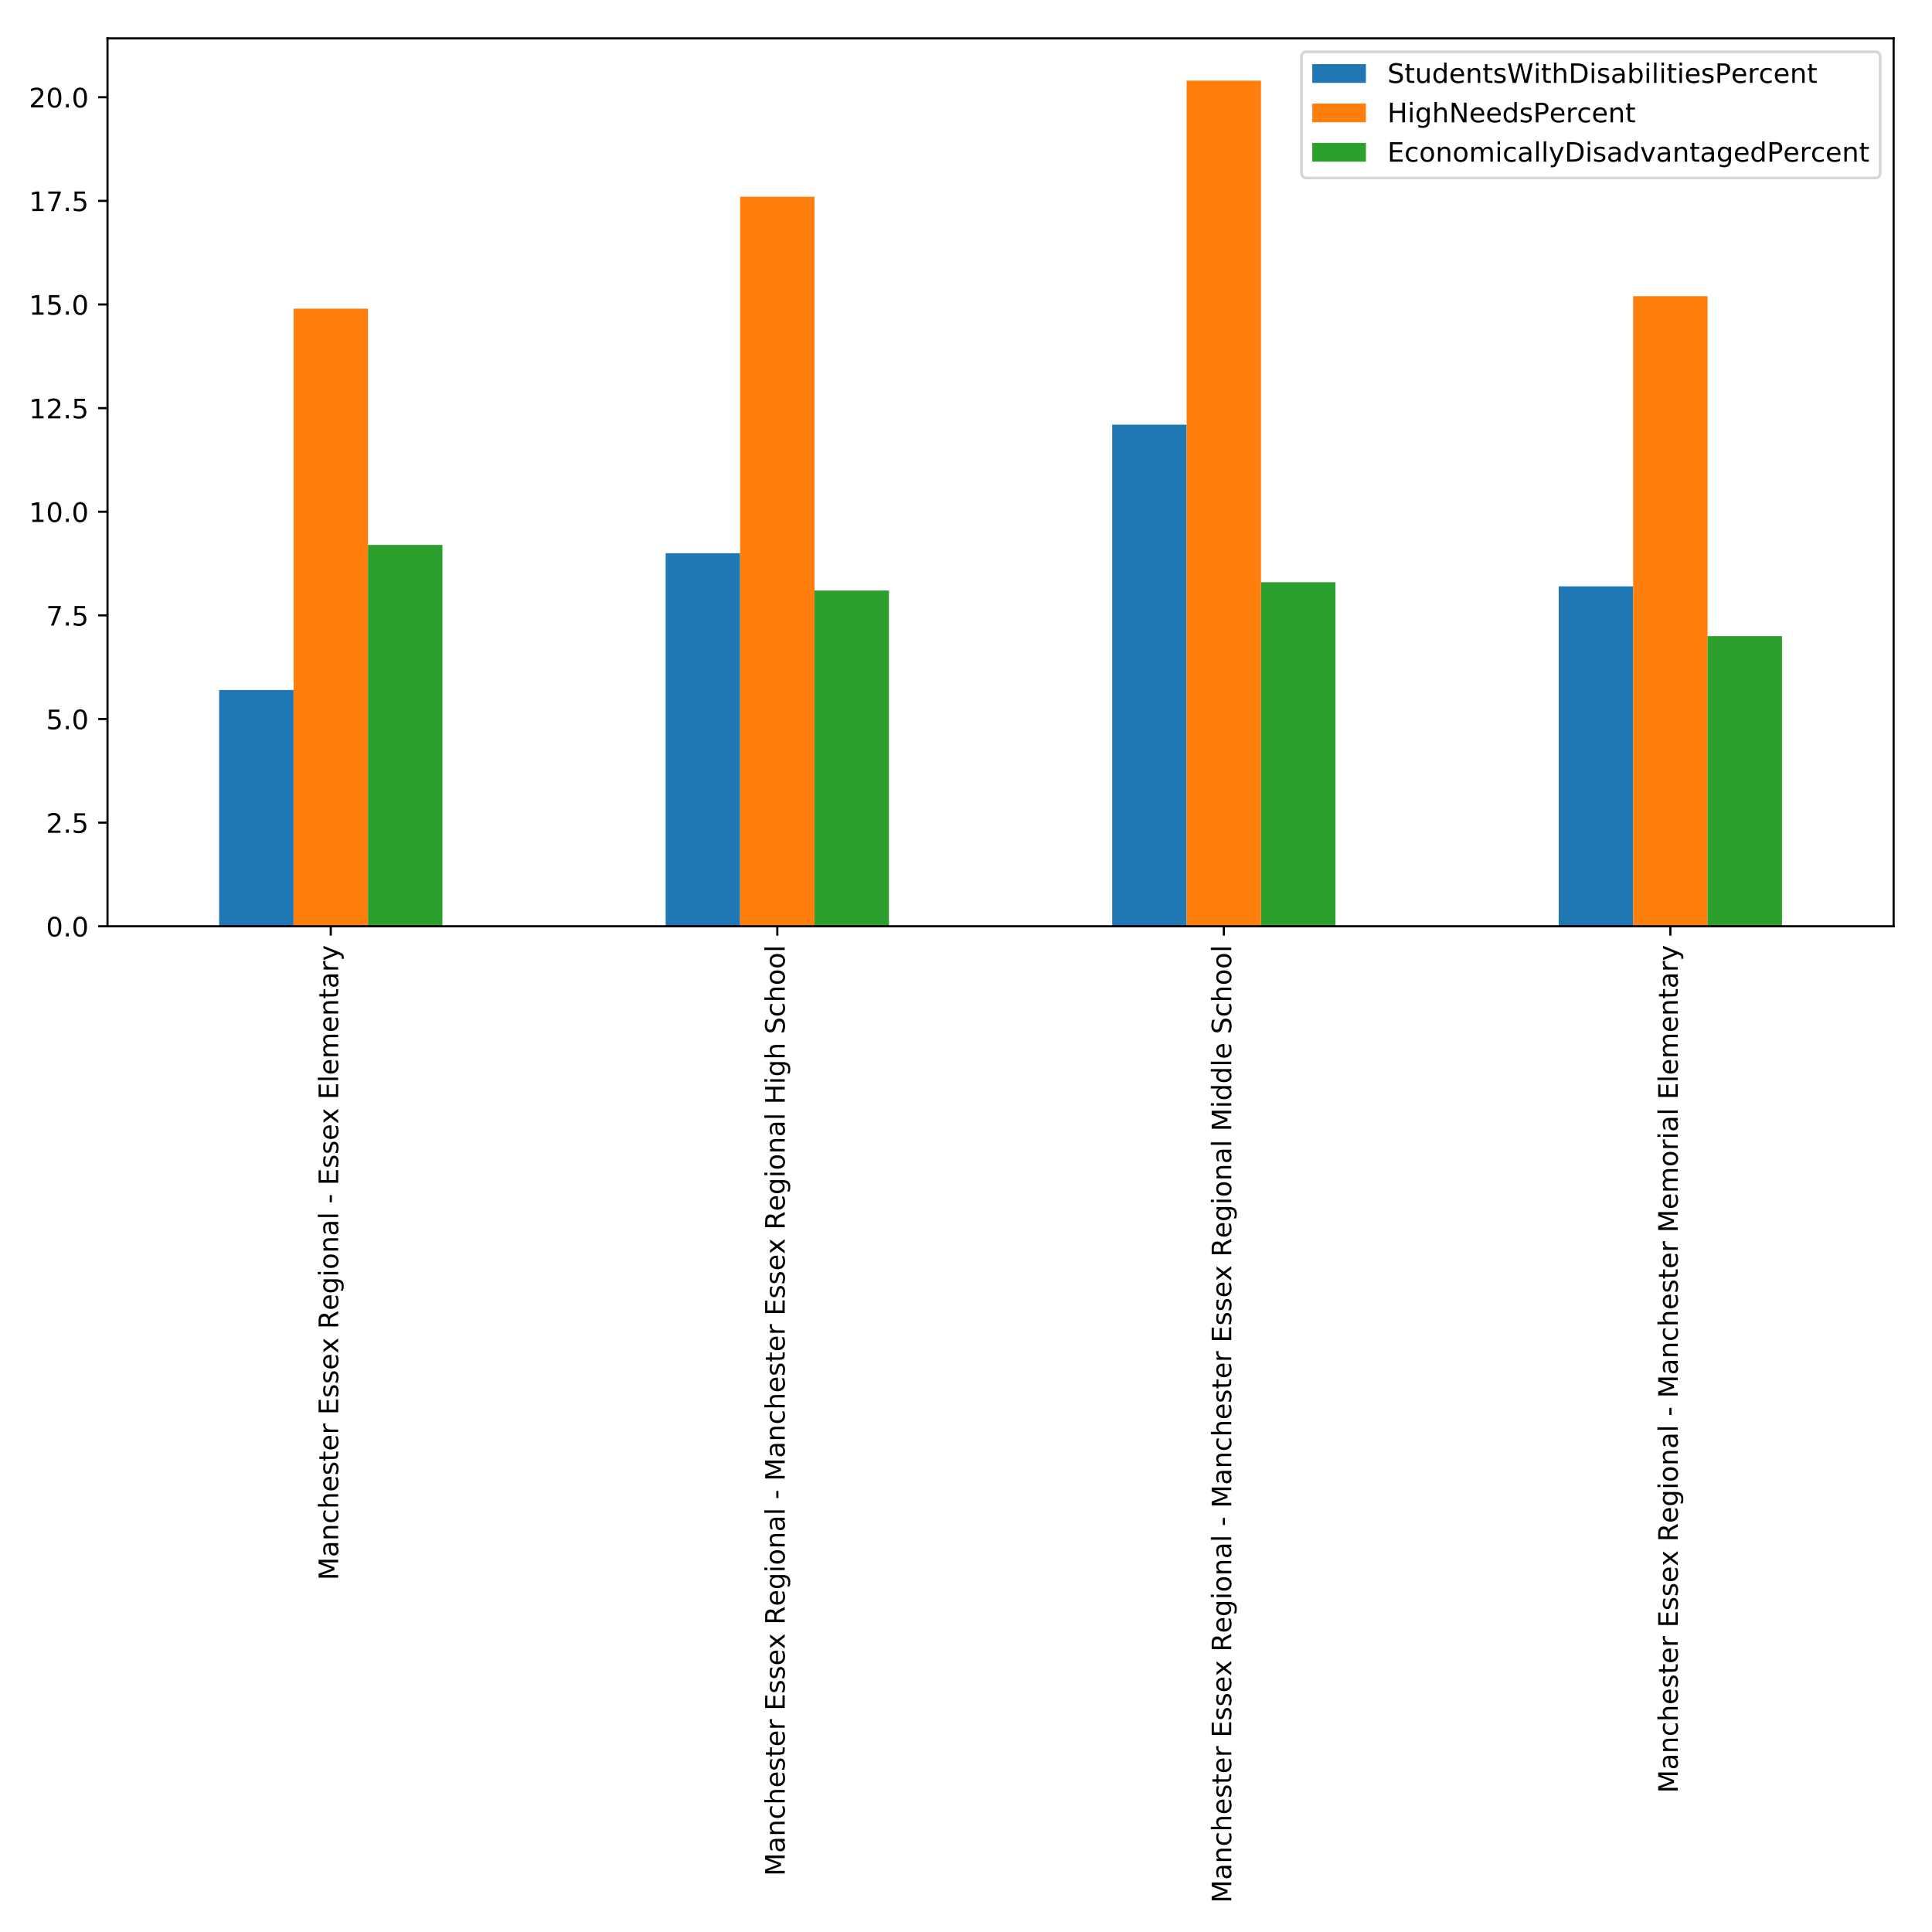 <?xml version="1.0" encoding="utf-8" standalone="no"?>
<!DOCTYPE svg PUBLIC "-//W3C//DTD SVG 1.1//EN"
  "http://www.w3.org/Graphics/SVG/1.1/DTD/svg11.dtd">
<!-- Created with matplotlib (http://matplotlib.org/) -->
<svg height="720pt" version="1.1" viewBox="0 0 720 720" width="720pt" xmlns="http://www.w3.org/2000/svg" xmlns:xlink="http://www.w3.org/1999/xlink">
 <defs>
  <style type="text/css">
*{stroke-linecap:butt;stroke-linejoin:round;}
  </style>
 </defs>
 <g id="figure_1">
  <g id="patch_1">
   <path d="M 0 720 
L 720 720 
L 720 0 
L 0 0 
z
" style="fill:#ffffff;"/>
  </g>
  <g id="axes_1">
   <g id="patch_2">
    <path d="M 40.066 345.195 
L 705.7 345.195 
L 705.7 14.3 
L 40.066 14.3 
z
" style="fill:#ffffff;"/>
   </g>
   <g id="patch_3">
    <path clip-path="url(#pb8bbfc7c72)" d="M 81.668 345.195 
L 109.403 345.195 
L 109.403 257.142 
L 81.668 257.142 
z
" style="fill:#1f77b4;"/>
   </g>
   <g id="patch_4">
    <path clip-path="url(#pb8bbfc7c72)" d="M 248.076 345.195 
L 275.811 345.195 
L 275.811 206.164 
L 248.076 206.164 
z
" style="fill:#1f77b4;"/>
   </g>
   <g id="patch_5">
    <path clip-path="url(#pb8bbfc7c72)" d="M 414.485 345.195 
L 442.22 345.195 
L 442.22 158.275 
L 414.485 158.275 
z
" style="fill:#1f77b4;"/>
   </g>
   <g id="patch_6">
    <path clip-path="url(#pb8bbfc7c72)" d="M 580.894 345.195 
L 608.628 345.195 
L 608.628 218.522 
L 580.894 218.522 
z
" style="fill:#1f77b4;"/>
   </g>
   <g id="patch_7">
    <path clip-path="url(#pb8bbfc7c72)" d="M 109.403 345.195 
L 137.137 345.195 
L 137.137 115.021 
L 109.403 115.021 
z
" style="fill:#ff7f0e;"/>
   </g>
   <g id="patch_8">
    <path clip-path="url(#pb8bbfc7c72)" d="M 275.811 345.195 
L 303.546 345.195 
L 303.546 73.311 
L 275.811 73.311 
z
" style="fill:#ff7f0e;"/>
   </g>
   <g id="patch_9">
    <path clip-path="url(#pb8bbfc7c72)" d="M 442.22 345.195 
L 469.954 345.195 
L 469.954 30.057 
L 442.22 30.057 
z
" style="fill:#ff7f0e;"/>
   </g>
   <g id="patch_10">
    <path clip-path="url(#pb8bbfc7c72)" d="M 608.628 345.195 
L 636.363 345.195 
L 636.363 110.386 
L 608.628 110.386 
z
" style="fill:#ff7f0e;"/>
   </g>
   <g id="patch_11">
    <path clip-path="url(#pb8bbfc7c72)" d="M 137.137 345.195 
L 164.872 345.195 
L 164.872 203.074 
L 137.137 203.074 
z
" style="fill:#2ca02c;"/>
   </g>
   <g id="patch_12">
    <path clip-path="url(#pb8bbfc7c72)" d="M 303.546 345.195 
L 331.281 345.195 
L 331.281 220.067 
L 303.546 220.067 
z
" style="fill:#2ca02c;"/>
   </g>
   <g id="patch_13">
    <path clip-path="url(#pb8bbfc7c72)" d="M 469.954 345.195 
L 497.689 345.195 
L 497.689 216.977 
L 469.954 216.977 
z
" style="fill:#2ca02c;"/>
   </g>
   <g id="patch_14">
    <path clip-path="url(#pb8bbfc7c72)" d="M 636.363 345.195 
L 664.098 345.195 
L 664.098 237.06 
L 636.363 237.06 
z
" style="fill:#2ca02c;"/>
   </g>
   <g id="matplotlib.axis_1">
    <g id="xtick_1">
     <g id="line2d_1">
      <defs>
       <path d="M 0 0 
L 0 3.5 
" id="mf56d080f7e" style="stroke:#000000;stroke-width:0.8;"/>
      </defs>
      <g>
       <use style="stroke:#000000;stroke-width:0.8;" x="123.27" xlink:href="#mf56d080f7e" y="345.195"/>
      </g>
     </g>
     <g id="text_1">
      <!-- Manchester Essex Regional - Essex Elementary -->
      <defs>
       <path d="M 9.812 72.906 
L 24.516 72.906 
L 43.109 23.297 
L 61.812 72.906 
L 76.516 72.906 
L 76.516 0 
L 66.891 0 
L 66.891 64.016 
L 48.094 14.016 
L 38.188 14.016 
L 19.391 64.016 
L 19.391 0 
L 9.812 0 
z
" id="DejaVuSans-4d"/>
       <path d="M 34.281 27.484 
Q 23.391 27.484 19.188 25 
Q 14.984 22.516 14.984 16.5 
Q 14.984 11.719 18.141 8.906 
Q 21.297 6.109 26.703 6.109 
Q 34.188 6.109 38.703 11.406 
Q 43.219 16.703 43.219 25.484 
L 43.219 27.484 
z
M 52.203 31.203 
L 52.203 0 
L 43.219 0 
L 43.219 8.297 
Q 40.141 3.328 35.547 0.953 
Q 30.953 -1.422 24.312 -1.422 
Q 15.922 -1.422 10.953 3.297 
Q 6 8.016 6 15.922 
Q 6 25.141 12.172 29.828 
Q 18.359 34.516 30.609 34.516 
L 43.219 34.516 
L 43.219 35.406 
Q 43.219 41.609 39.141 45 
Q 35.062 48.391 27.688 48.391 
Q 23 48.391 18.547 47.266 
Q 14.109 46.141 10.016 43.891 
L 10.016 52.203 
Q 14.938 54.109 19.578 55.047 
Q 24.219 56 28.609 56 
Q 40.484 56 46.344 49.844 
Q 52.203 43.703 52.203 31.203 
z
" id="DejaVuSans-61"/>
       <path d="M 54.891 33.016 
L 54.891 0 
L 45.906 0 
L 45.906 32.719 
Q 45.906 40.484 42.875 44.328 
Q 39.844 48.188 33.797 48.188 
Q 26.516 48.188 22.312 43.547 
Q 18.109 38.922 18.109 30.906 
L 18.109 0 
L 9.078 0 
L 9.078 54.688 
L 18.109 54.688 
L 18.109 46.188 
Q 21.344 51.125 25.703 53.562 
Q 30.078 56 35.797 56 
Q 45.219 56 50.047 50.172 
Q 54.891 44.344 54.891 33.016 
z
" id="DejaVuSans-6e"/>
       <path d="M 48.781 52.594 
L 48.781 44.188 
Q 44.969 46.297 41.141 47.344 
Q 37.312 48.391 33.406 48.391 
Q 24.656 48.391 19.812 42.844 
Q 14.984 37.312 14.984 27.297 
Q 14.984 17.281 19.812 11.734 
Q 24.656 6.203 33.406 6.203 
Q 37.312 6.203 41.141 7.25 
Q 44.969 8.297 48.781 10.406 
L 48.781 2.094 
Q 45.016 0.344 40.984 -0.531 
Q 36.969 -1.422 32.422 -1.422 
Q 20.062 -1.422 12.781 6.344 
Q 5.516 14.109 5.516 27.297 
Q 5.516 40.672 12.859 48.328 
Q 20.219 56 33.016 56 
Q 37.156 56 41.109 55.141 
Q 45.062 54.297 48.781 52.594 
z
" id="DejaVuSans-63"/>
       <path d="M 54.891 33.016 
L 54.891 0 
L 45.906 0 
L 45.906 32.719 
Q 45.906 40.484 42.875 44.328 
Q 39.844 48.188 33.797 48.188 
Q 26.516 48.188 22.312 43.547 
Q 18.109 38.922 18.109 30.906 
L 18.109 0 
L 9.078 0 
L 9.078 75.984 
L 18.109 75.984 
L 18.109 46.188 
Q 21.344 51.125 25.703 53.562 
Q 30.078 56 35.797 56 
Q 45.219 56 50.047 50.172 
Q 54.891 44.344 54.891 33.016 
z
" id="DejaVuSans-68"/>
       <path d="M 56.203 29.594 
L 56.203 25.203 
L 14.891 25.203 
Q 15.484 15.922 20.484 11.062 
Q 25.484 6.203 34.422 6.203 
Q 39.594 6.203 44.453 7.469 
Q 49.312 8.734 54.109 11.281 
L 54.109 2.781 
Q 49.266 0.734 44.188 -0.344 
Q 39.109 -1.422 33.891 -1.422 
Q 20.797 -1.422 13.156 6.188 
Q 5.516 13.812 5.516 26.812 
Q 5.516 40.234 12.766 48.109 
Q 20.016 56 32.328 56 
Q 43.359 56 49.781 48.891 
Q 56.203 41.797 56.203 29.594 
z
M 47.219 32.234 
Q 47.125 39.594 43.094 43.984 
Q 39.062 48.391 32.422 48.391 
Q 24.906 48.391 20.391 44.141 
Q 15.875 39.891 15.188 32.172 
z
" id="DejaVuSans-65"/>
       <path d="M 44.281 53.078 
L 44.281 44.578 
Q 40.484 46.531 36.375 47.5 
Q 32.281 48.484 27.875 48.484 
Q 21.188 48.484 17.844 46.438 
Q 14.5 44.391 14.5 40.281 
Q 14.5 37.156 16.891 35.375 
Q 19.281 33.594 26.516 31.984 
L 29.594 31.297 
Q 39.156 29.25 43.188 25.516 
Q 47.219 21.781 47.219 15.094 
Q 47.219 7.469 41.188 3.016 
Q 35.156 -1.422 24.609 -1.422 
Q 20.219 -1.422 15.453 -0.562 
Q 10.688 0.297 5.422 2 
L 5.422 11.281 
Q 10.406 8.688 15.234 7.391 
Q 20.062 6.109 24.812 6.109 
Q 31.156 6.109 34.562 8.281 
Q 37.984 10.453 37.984 14.406 
Q 37.984 18.062 35.516 20.016 
Q 33.062 21.969 24.703 23.781 
L 21.578 24.516 
Q 13.234 26.266 9.516 29.906 
Q 5.812 33.547 5.812 39.891 
Q 5.812 47.609 11.281 51.797 
Q 16.75 56 26.812 56 
Q 31.781 56 36.172 55.266 
Q 40.578 54.547 44.281 53.078 
z
" id="DejaVuSans-73"/>
       <path d="M 18.312 70.219 
L 18.312 54.688 
L 36.812 54.688 
L 36.812 47.703 
L 18.312 47.703 
L 18.312 18.016 
Q 18.312 11.328 20.141 9.422 
Q 21.969 7.516 27.594 7.516 
L 36.812 7.516 
L 36.812 0 
L 27.594 0 
Q 17.188 0 13.234 3.875 
Q 9.281 7.766 9.281 18.016 
L 9.281 47.703 
L 2.688 47.703 
L 2.688 54.688 
L 9.281 54.688 
L 9.281 70.219 
z
" id="DejaVuSans-74"/>
       <path d="M 41.109 46.297 
Q 39.594 47.172 37.812 47.578 
Q 36.031 48 33.891 48 
Q 26.266 48 22.188 43.047 
Q 18.109 38.094 18.109 28.812 
L 18.109 0 
L 9.078 0 
L 9.078 54.688 
L 18.109 54.688 
L 18.109 46.188 
Q 20.953 51.172 25.484 53.578 
Q 30.031 56 36.531 56 
Q 37.453 56 38.578 55.875 
Q 39.703 55.766 41.062 55.516 
z
" id="DejaVuSans-72"/>
       <path id="DejaVuSans-20"/>
       <path d="M 9.812 72.906 
L 55.906 72.906 
L 55.906 64.594 
L 19.672 64.594 
L 19.672 43.016 
L 54.391 43.016 
L 54.391 34.719 
L 19.672 34.719 
L 19.672 8.297 
L 56.781 8.297 
L 56.781 0 
L 9.812 0 
z
" id="DejaVuSans-45"/>
       <path d="M 54.891 54.688 
L 35.109 28.078 
L 55.906 0 
L 45.312 0 
L 29.391 21.484 
L 13.484 0 
L 2.875 0 
L 24.125 28.609 
L 4.688 54.688 
L 15.281 54.688 
L 29.781 35.203 
L 44.281 54.688 
z
" id="DejaVuSans-78"/>
       <path d="M 44.391 34.188 
Q 47.562 33.109 50.562 29.594 
Q 53.562 26.078 56.594 19.922 
L 66.609 0 
L 56 0 
L 46.688 18.703 
Q 43.062 26.031 39.672 28.422 
Q 36.281 30.812 30.422 30.812 
L 19.672 30.812 
L 19.672 0 
L 9.812 0 
L 9.812 72.906 
L 32.078 72.906 
Q 44.578 72.906 50.734 67.672 
Q 56.891 62.453 56.891 51.906 
Q 56.891 45.016 53.688 40.469 
Q 50.484 35.938 44.391 34.188 
z
M 19.672 64.797 
L 19.672 38.922 
L 32.078 38.922 
Q 39.203 38.922 42.844 42.219 
Q 46.484 45.516 46.484 51.906 
Q 46.484 58.297 42.844 61.547 
Q 39.203 64.797 32.078 64.797 
z
" id="DejaVuSans-52"/>
       <path d="M 45.406 27.984 
Q 45.406 37.75 41.375 43.109 
Q 37.359 48.484 30.078 48.484 
Q 22.859 48.484 18.828 43.109 
Q 14.797 37.75 14.797 27.984 
Q 14.797 18.266 18.828 12.891 
Q 22.859 7.516 30.078 7.516 
Q 37.359 7.516 41.375 12.891 
Q 45.406 18.266 45.406 27.984 
z
M 54.391 6.781 
Q 54.391 -7.172 48.188 -13.984 
Q 42 -20.797 29.203 -20.797 
Q 24.469 -20.797 20.266 -20.094 
Q 16.062 -19.391 12.109 -17.922 
L 12.109 -9.188 
Q 16.062 -11.328 19.922 -12.344 
Q 23.781 -13.375 27.781 -13.375 
Q 36.625 -13.375 41.016 -8.766 
Q 45.406 -4.156 45.406 5.172 
L 45.406 9.625 
Q 42.625 4.781 38.281 2.391 
Q 33.938 0 27.875 0 
Q 17.828 0 11.672 7.656 
Q 5.516 15.328 5.516 27.984 
Q 5.516 40.672 11.672 48.328 
Q 17.828 56 27.875 56 
Q 33.938 56 38.281 53.609 
Q 42.625 51.219 45.406 46.391 
L 45.406 54.688 
L 54.391 54.688 
z
" id="DejaVuSans-67"/>
       <path d="M 9.422 54.688 
L 18.406 54.688 
L 18.406 0 
L 9.422 0 
z
M 9.422 75.984 
L 18.406 75.984 
L 18.406 64.594 
L 9.422 64.594 
z
" id="DejaVuSans-69"/>
       <path d="M 30.609 48.391 
Q 23.391 48.391 19.188 42.75 
Q 14.984 37.109 14.984 27.297 
Q 14.984 17.484 19.156 11.844 
Q 23.344 6.203 30.609 6.203 
Q 37.797 6.203 41.984 11.859 
Q 46.188 17.531 46.188 27.297 
Q 46.188 37.016 41.984 42.703 
Q 37.797 48.391 30.609 48.391 
z
M 30.609 56 
Q 42.328 56 49.016 48.375 
Q 55.719 40.766 55.719 27.297 
Q 55.719 13.875 49.016 6.219 
Q 42.328 -1.422 30.609 -1.422 
Q 18.844 -1.422 12.172 6.219 
Q 5.516 13.875 5.516 27.297 
Q 5.516 40.766 12.172 48.375 
Q 18.844 56 30.609 56 
z
" id="DejaVuSans-6f"/>
       <path d="M 9.422 75.984 
L 18.406 75.984 
L 18.406 0 
L 9.422 0 
z
" id="DejaVuSans-6c"/>
       <path d="M 4.891 31.391 
L 31.203 31.391 
L 31.203 23.391 
L 4.891 23.391 
z
" id="DejaVuSans-2d"/>
       <path d="M 52 44.188 
Q 55.375 50.25 60.062 53.125 
Q 64.75 56 71.094 56 
Q 79.641 56 84.281 50.016 
Q 88.922 44.047 88.922 33.016 
L 88.922 0 
L 79.891 0 
L 79.891 32.719 
Q 79.891 40.578 77.094 44.375 
Q 74.312 48.188 68.609 48.188 
Q 61.625 48.188 57.562 43.547 
Q 53.516 38.922 53.516 30.906 
L 53.516 0 
L 44.484 0 
L 44.484 32.719 
Q 44.484 40.625 41.703 44.406 
Q 38.922 48.188 33.109 48.188 
Q 26.219 48.188 22.156 43.531 
Q 18.109 38.875 18.109 30.906 
L 18.109 0 
L 9.078 0 
L 9.078 54.688 
L 18.109 54.688 
L 18.109 46.188 
Q 21.188 51.219 25.484 53.609 
Q 29.781 56 35.688 56 
Q 41.656 56 45.828 52.969 
Q 50 49.953 52 44.188 
z
" id="DejaVuSans-6d"/>
       <path d="M 32.172 -5.078 
Q 28.375 -14.844 24.75 -17.812 
Q 21.141 -20.797 15.094 -20.797 
L 7.906 -20.797 
L 7.906 -13.281 
L 13.188 -13.281 
Q 16.891 -13.281 18.938 -11.516 
Q 21 -9.766 23.484 -3.219 
L 25.094 0.875 
L 2.984 54.688 
L 12.5 54.688 
L 29.594 11.922 
L 46.688 54.688 
L 56.203 54.688 
z
" id="DejaVuSans-79"/>
      </defs>
      <g transform="translate(126.029 588.93)rotate(-90)scale(0.1 -0.1)">
       <use xlink:href="#DejaVuSans-4d"/>
       <use x="86.279" xlink:href="#DejaVuSans-61"/>
       <use x="147.559" xlink:href="#DejaVuSans-6e"/>
       <use x="210.938" xlink:href="#DejaVuSans-63"/>
       <use x="265.918" xlink:href="#DejaVuSans-68"/>
       <use x="329.297" xlink:href="#DejaVuSans-65"/>
       <use x="390.82" xlink:href="#DejaVuSans-73"/>
       <use x="442.92" xlink:href="#DejaVuSans-74"/>
       <use x="482.129" xlink:href="#DejaVuSans-65"/>
       <use x="543.652" xlink:href="#DejaVuSans-72"/>
       <use x="584.766" xlink:href="#DejaVuSans-20"/>
       <use x="616.553" xlink:href="#DejaVuSans-45"/>
       <use x="679.736" xlink:href="#DejaVuSans-73"/>
       <use x="731.836" xlink:href="#DejaVuSans-73"/>
       <use x="783.936" xlink:href="#DejaVuSans-65"/>
       <use x="845.443" xlink:href="#DejaVuSans-78"/>
       <use x="904.623" xlink:href="#DejaVuSans-20"/>
       <use x="936.41" xlink:href="#DejaVuSans-52"/>
       <use x="1005.83" xlink:href="#DejaVuSans-65"/>
       <use x="1067.354" xlink:href="#DejaVuSans-67"/>
       <use x="1130.83" xlink:href="#DejaVuSans-69"/>
       <use x="1158.613" xlink:href="#DejaVuSans-6f"/>
       <use x="1219.795" xlink:href="#DejaVuSans-6e"/>
       <use x="1283.174" xlink:href="#DejaVuSans-61"/>
       <use x="1344.453" xlink:href="#DejaVuSans-6c"/>
       <use x="1372.236" xlink:href="#DejaVuSans-20"/>
       <use x="1404.023" xlink:href="#DejaVuSans-2d"/>
       <use x="1440.107" xlink:href="#DejaVuSans-20"/>
       <use x="1471.895" xlink:href="#DejaVuSans-45"/>
       <use x="1535.078" xlink:href="#DejaVuSans-73"/>
       <use x="1587.178" xlink:href="#DejaVuSans-73"/>
       <use x="1639.277" xlink:href="#DejaVuSans-65"/>
       <use x="1700.785" xlink:href="#DejaVuSans-78"/>
       <use x="1759.965" xlink:href="#DejaVuSans-20"/>
       <use x="1791.752" xlink:href="#DejaVuSans-45"/>
       <use x="1854.936" xlink:href="#DejaVuSans-6c"/>
       <use x="1882.719" xlink:href="#DejaVuSans-65"/>
       <use x="1944.242" xlink:href="#DejaVuSans-6d"/>
       <use x="2041.654" xlink:href="#DejaVuSans-65"/>
       <use x="2103.178" xlink:href="#DejaVuSans-6e"/>
       <use x="2166.557" xlink:href="#DejaVuSans-74"/>
       <use x="2205.766" xlink:href="#DejaVuSans-61"/>
       <use x="2267.045" xlink:href="#DejaVuSans-72"/>
       <use x="2308.158" xlink:href="#DejaVuSans-79"/>
      </g>
     </g>
    </g>
    <g id="xtick_2">
     <g id="line2d_2">
      <g>
       <use style="stroke:#000000;stroke-width:0.8;" x="289.679" xlink:href="#mf56d080f7e" y="345.195"/>
      </g>
     </g>
     <g id="text_2">
      <!-- Manchester Essex Regional - Manchester Essex Regional High School -->
      <defs>
       <path d="M 9.812 72.906 
L 19.672 72.906 
L 19.672 43.016 
L 55.516 43.016 
L 55.516 72.906 
L 65.375 72.906 
L 65.375 0 
L 55.516 0 
L 55.516 34.719 
L 19.672 34.719 
L 19.672 0 
L 9.812 0 
z
" id="DejaVuSans-48"/>
       <path d="M 53.516 70.516 
L 53.516 60.891 
Q 47.906 63.578 42.922 64.891 
Q 37.938 66.219 33.297 66.219 
Q 25.25 66.219 20.875 63.094 
Q 16.5 59.969 16.5 54.203 
Q 16.5 49.359 19.406 46.891 
Q 22.312 44.438 30.422 42.922 
L 36.375 41.703 
Q 47.406 39.594 52.656 34.297 
Q 57.906 29 57.906 20.125 
Q 57.906 9.516 50.797 4.047 
Q 43.703 -1.422 29.984 -1.422 
Q 24.812 -1.422 18.969 -0.25 
Q 13.141 0.922 6.891 3.219 
L 6.891 13.375 
Q 12.891 10.016 18.656 8.297 
Q 24.422 6.594 29.984 6.594 
Q 38.422 6.594 43.016 9.906 
Q 47.609 13.234 47.609 19.391 
Q 47.609 24.75 44.312 27.781 
Q 41.016 30.812 33.5 32.328 
L 27.484 33.5 
Q 16.453 35.688 11.516 40.375 
Q 6.594 45.062 6.594 53.422 
Q 6.594 63.094 13.406 68.656 
Q 20.219 74.219 32.172 74.219 
Q 37.312 74.219 42.625 73.281 
Q 47.953 72.359 53.516 70.516 
z
" id="DejaVuSans-53"/>
      </defs>
      <g transform="translate(292.438 699.15)rotate(-90)scale(0.1 -0.1)">
       <use xlink:href="#DejaVuSans-4d"/>
       <use x="86.279" xlink:href="#DejaVuSans-61"/>
       <use x="147.559" xlink:href="#DejaVuSans-6e"/>
       <use x="210.938" xlink:href="#DejaVuSans-63"/>
       <use x="265.918" xlink:href="#DejaVuSans-68"/>
       <use x="329.297" xlink:href="#DejaVuSans-65"/>
       <use x="390.82" xlink:href="#DejaVuSans-73"/>
       <use x="442.92" xlink:href="#DejaVuSans-74"/>
       <use x="482.129" xlink:href="#DejaVuSans-65"/>
       <use x="543.652" xlink:href="#DejaVuSans-72"/>
       <use x="584.766" xlink:href="#DejaVuSans-20"/>
       <use x="616.553" xlink:href="#DejaVuSans-45"/>
       <use x="679.736" xlink:href="#DejaVuSans-73"/>
       <use x="731.836" xlink:href="#DejaVuSans-73"/>
       <use x="783.936" xlink:href="#DejaVuSans-65"/>
       <use x="845.443" xlink:href="#DejaVuSans-78"/>
       <use x="904.623" xlink:href="#DejaVuSans-20"/>
       <use x="936.41" xlink:href="#DejaVuSans-52"/>
       <use x="1005.83" xlink:href="#DejaVuSans-65"/>
       <use x="1067.354" xlink:href="#DejaVuSans-67"/>
       <use x="1130.83" xlink:href="#DejaVuSans-69"/>
       <use x="1158.613" xlink:href="#DejaVuSans-6f"/>
       <use x="1219.795" xlink:href="#DejaVuSans-6e"/>
       <use x="1283.174" xlink:href="#DejaVuSans-61"/>
       <use x="1344.453" xlink:href="#DejaVuSans-6c"/>
       <use x="1372.236" xlink:href="#DejaVuSans-20"/>
       <use x="1404.023" xlink:href="#DejaVuSans-2d"/>
       <use x="1440.107" xlink:href="#DejaVuSans-20"/>
       <use x="1471.895" xlink:href="#DejaVuSans-4d"/>
       <use x="1558.174" xlink:href="#DejaVuSans-61"/>
       <use x="1619.453" xlink:href="#DejaVuSans-6e"/>
       <use x="1682.832" xlink:href="#DejaVuSans-63"/>
       <use x="1737.812" xlink:href="#DejaVuSans-68"/>
       <use x="1801.191" xlink:href="#DejaVuSans-65"/>
       <use x="1862.715" xlink:href="#DejaVuSans-73"/>
       <use x="1914.814" xlink:href="#DejaVuSans-74"/>
       <use x="1954.023" xlink:href="#DejaVuSans-65"/>
       <use x="2015.547" xlink:href="#DejaVuSans-72"/>
       <use x="2056.66" xlink:href="#DejaVuSans-20"/>
       <use x="2088.447" xlink:href="#DejaVuSans-45"/>
       <use x="2151.631" xlink:href="#DejaVuSans-73"/>
       <use x="2203.73" xlink:href="#DejaVuSans-73"/>
       <use x="2255.83" xlink:href="#DejaVuSans-65"/>
       <use x="2317.338" xlink:href="#DejaVuSans-78"/>
       <use x="2376.518" xlink:href="#DejaVuSans-20"/>
       <use x="2408.305" xlink:href="#DejaVuSans-52"/>
       <use x="2477.725" xlink:href="#DejaVuSans-65"/>
       <use x="2539.248" xlink:href="#DejaVuSans-67"/>
       <use x="2602.725" xlink:href="#DejaVuSans-69"/>
       <use x="2630.508" xlink:href="#DejaVuSans-6f"/>
       <use x="2691.689" xlink:href="#DejaVuSans-6e"/>
       <use x="2755.068" xlink:href="#DejaVuSans-61"/>
       <use x="2816.348" xlink:href="#DejaVuSans-6c"/>
       <use x="2844.131" xlink:href="#DejaVuSans-20"/>
       <use x="2875.918" xlink:href="#DejaVuSans-48"/>
       <use x="2951.113" xlink:href="#DejaVuSans-69"/>
       <use x="2978.896" xlink:href="#DejaVuSans-67"/>
       <use x="3042.373" xlink:href="#DejaVuSans-68"/>
       <use x="3105.752" xlink:href="#DejaVuSans-20"/>
       <use x="3137.539" xlink:href="#DejaVuSans-53"/>
       <use x="3201.016" xlink:href="#DejaVuSans-63"/>
       <use x="3255.996" xlink:href="#DejaVuSans-68"/>
       <use x="3319.375" xlink:href="#DejaVuSans-6f"/>
       <use x="3380.557" xlink:href="#DejaVuSans-6f"/>
       <use x="3441.738" xlink:href="#DejaVuSans-6c"/>
      </g>
     </g>
    </g>
    <g id="xtick_3">
     <g id="line2d_3">
      <g>
       <use style="stroke:#000000;stroke-width:0.8;" x="456.087" xlink:href="#mf56d080f7e" y="345.195"/>
      </g>
     </g>
     <g id="text_3">
      <!-- Manchester Essex Regional - Manchester Essex Regional Middle School -->
      <defs>
       <path d="M 45.406 46.391 
L 45.406 75.984 
L 54.391 75.984 
L 54.391 0 
L 45.406 0 
L 45.406 8.203 
Q 42.578 3.328 38.25 0.953 
Q 33.938 -1.422 27.875 -1.422 
Q 17.969 -1.422 11.734 6.484 
Q 5.516 14.406 5.516 27.297 
Q 5.516 40.188 11.734 48.094 
Q 17.969 56 27.875 56 
Q 33.938 56 38.25 53.625 
Q 42.578 51.266 45.406 46.391 
z
M 14.797 27.297 
Q 14.797 17.391 18.875 11.75 
Q 22.953 6.109 30.078 6.109 
Q 37.203 6.109 41.297 11.75 
Q 45.406 17.391 45.406 27.297 
Q 45.406 37.203 41.297 42.844 
Q 37.203 48.484 30.078 48.484 
Q 22.953 48.484 18.875 42.844 
Q 14.797 37.203 14.797 27.297 
z
" id="DejaVuSans-64"/>
      </defs>
      <g transform="translate(458.846 709.2)rotate(-90)scale(0.1 -0.1)">
       <use xlink:href="#DejaVuSans-4d"/>
       <use x="86.279" xlink:href="#DejaVuSans-61"/>
       <use x="147.559" xlink:href="#DejaVuSans-6e"/>
       <use x="210.938" xlink:href="#DejaVuSans-63"/>
       <use x="265.918" xlink:href="#DejaVuSans-68"/>
       <use x="329.297" xlink:href="#DejaVuSans-65"/>
       <use x="390.82" xlink:href="#DejaVuSans-73"/>
       <use x="442.92" xlink:href="#DejaVuSans-74"/>
       <use x="482.129" xlink:href="#DejaVuSans-65"/>
       <use x="543.652" xlink:href="#DejaVuSans-72"/>
       <use x="584.766" xlink:href="#DejaVuSans-20"/>
       <use x="616.553" xlink:href="#DejaVuSans-45"/>
       <use x="679.736" xlink:href="#DejaVuSans-73"/>
       <use x="731.836" xlink:href="#DejaVuSans-73"/>
       <use x="783.936" xlink:href="#DejaVuSans-65"/>
       <use x="845.443" xlink:href="#DejaVuSans-78"/>
       <use x="904.623" xlink:href="#DejaVuSans-20"/>
       <use x="936.41" xlink:href="#DejaVuSans-52"/>
       <use x="1005.83" xlink:href="#DejaVuSans-65"/>
       <use x="1067.354" xlink:href="#DejaVuSans-67"/>
       <use x="1130.83" xlink:href="#DejaVuSans-69"/>
       <use x="1158.613" xlink:href="#DejaVuSans-6f"/>
       <use x="1219.795" xlink:href="#DejaVuSans-6e"/>
       <use x="1283.174" xlink:href="#DejaVuSans-61"/>
       <use x="1344.453" xlink:href="#DejaVuSans-6c"/>
       <use x="1372.236" xlink:href="#DejaVuSans-20"/>
       <use x="1404.023" xlink:href="#DejaVuSans-2d"/>
       <use x="1440.107" xlink:href="#DejaVuSans-20"/>
       <use x="1471.895" xlink:href="#DejaVuSans-4d"/>
       <use x="1558.174" xlink:href="#DejaVuSans-61"/>
       <use x="1619.453" xlink:href="#DejaVuSans-6e"/>
       <use x="1682.832" xlink:href="#DejaVuSans-63"/>
       <use x="1737.812" xlink:href="#DejaVuSans-68"/>
       <use x="1801.191" xlink:href="#DejaVuSans-65"/>
       <use x="1862.715" xlink:href="#DejaVuSans-73"/>
       <use x="1914.814" xlink:href="#DejaVuSans-74"/>
       <use x="1954.023" xlink:href="#DejaVuSans-65"/>
       <use x="2015.547" xlink:href="#DejaVuSans-72"/>
       <use x="2056.66" xlink:href="#DejaVuSans-20"/>
       <use x="2088.447" xlink:href="#DejaVuSans-45"/>
       <use x="2151.631" xlink:href="#DejaVuSans-73"/>
       <use x="2203.73" xlink:href="#DejaVuSans-73"/>
       <use x="2255.83" xlink:href="#DejaVuSans-65"/>
       <use x="2317.338" xlink:href="#DejaVuSans-78"/>
       <use x="2376.518" xlink:href="#DejaVuSans-20"/>
       <use x="2408.305" xlink:href="#DejaVuSans-52"/>
       <use x="2477.725" xlink:href="#DejaVuSans-65"/>
       <use x="2539.248" xlink:href="#DejaVuSans-67"/>
       <use x="2602.725" xlink:href="#DejaVuSans-69"/>
       <use x="2630.508" xlink:href="#DejaVuSans-6f"/>
       <use x="2691.689" xlink:href="#DejaVuSans-6e"/>
       <use x="2755.068" xlink:href="#DejaVuSans-61"/>
       <use x="2816.348" xlink:href="#DejaVuSans-6c"/>
       <use x="2844.131" xlink:href="#DejaVuSans-20"/>
       <use x="2875.918" xlink:href="#DejaVuSans-4d"/>
       <use x="2962.197" xlink:href="#DejaVuSans-69"/>
       <use x="2989.98" xlink:href="#DejaVuSans-64"/>
       <use x="3053.457" xlink:href="#DejaVuSans-64"/>
       <use x="3116.934" xlink:href="#DejaVuSans-6c"/>
       <use x="3144.717" xlink:href="#DejaVuSans-65"/>
       <use x="3206.24" xlink:href="#DejaVuSans-20"/>
       <use x="3238.027" xlink:href="#DejaVuSans-53"/>
       <use x="3301.504" xlink:href="#DejaVuSans-63"/>
       <use x="3356.484" xlink:href="#DejaVuSans-68"/>
       <use x="3419.863" xlink:href="#DejaVuSans-6f"/>
       <use x="3481.045" xlink:href="#DejaVuSans-6f"/>
       <use x="3542.227" xlink:href="#DejaVuSans-6c"/>
      </g>
     </g>
    </g>
    <g id="xtick_4">
     <g id="line2d_4">
      <g>
       <use style="stroke:#000000;stroke-width:0.8;" x="622.496" xlink:href="#mf56d080f7e" y="345.195"/>
      </g>
     </g>
     <g id="text_4">
      <!-- Manchester Essex Regional - Manchester Memorial Elementary -->
      <g transform="translate(625.255 668.212)rotate(-90)scale(0.1 -0.1)">
       <use xlink:href="#DejaVuSans-4d"/>
       <use x="86.279" xlink:href="#DejaVuSans-61"/>
       <use x="147.559" xlink:href="#DejaVuSans-6e"/>
       <use x="210.938" xlink:href="#DejaVuSans-63"/>
       <use x="265.918" xlink:href="#DejaVuSans-68"/>
       <use x="329.297" xlink:href="#DejaVuSans-65"/>
       <use x="390.82" xlink:href="#DejaVuSans-73"/>
       <use x="442.92" xlink:href="#DejaVuSans-74"/>
       <use x="482.129" xlink:href="#DejaVuSans-65"/>
       <use x="543.652" xlink:href="#DejaVuSans-72"/>
       <use x="584.766" xlink:href="#DejaVuSans-20"/>
       <use x="616.553" xlink:href="#DejaVuSans-45"/>
       <use x="679.736" xlink:href="#DejaVuSans-73"/>
       <use x="731.836" xlink:href="#DejaVuSans-73"/>
       <use x="783.936" xlink:href="#DejaVuSans-65"/>
       <use x="845.443" xlink:href="#DejaVuSans-78"/>
       <use x="904.623" xlink:href="#DejaVuSans-20"/>
       <use x="936.41" xlink:href="#DejaVuSans-52"/>
       <use x="1005.83" xlink:href="#DejaVuSans-65"/>
       <use x="1067.354" xlink:href="#DejaVuSans-67"/>
       <use x="1130.83" xlink:href="#DejaVuSans-69"/>
       <use x="1158.613" xlink:href="#DejaVuSans-6f"/>
       <use x="1219.795" xlink:href="#DejaVuSans-6e"/>
       <use x="1283.174" xlink:href="#DejaVuSans-61"/>
       <use x="1344.453" xlink:href="#DejaVuSans-6c"/>
       <use x="1372.236" xlink:href="#DejaVuSans-20"/>
       <use x="1404.023" xlink:href="#DejaVuSans-2d"/>
       <use x="1440.107" xlink:href="#DejaVuSans-20"/>
       <use x="1471.895" xlink:href="#DejaVuSans-4d"/>
       <use x="1558.174" xlink:href="#DejaVuSans-61"/>
       <use x="1619.453" xlink:href="#DejaVuSans-6e"/>
       <use x="1682.832" xlink:href="#DejaVuSans-63"/>
       <use x="1737.812" xlink:href="#DejaVuSans-68"/>
       <use x="1801.191" xlink:href="#DejaVuSans-65"/>
       <use x="1862.715" xlink:href="#DejaVuSans-73"/>
       <use x="1914.814" xlink:href="#DejaVuSans-74"/>
       <use x="1954.023" xlink:href="#DejaVuSans-65"/>
       <use x="2015.547" xlink:href="#DejaVuSans-72"/>
       <use x="2056.66" xlink:href="#DejaVuSans-20"/>
       <use x="2088.447" xlink:href="#DejaVuSans-4d"/>
       <use x="2174.727" xlink:href="#DejaVuSans-65"/>
       <use x="2236.25" xlink:href="#DejaVuSans-6d"/>
       <use x="2333.662" xlink:href="#DejaVuSans-6f"/>
       <use x="2394.844" xlink:href="#DejaVuSans-72"/>
       <use x="2435.957" xlink:href="#DejaVuSans-69"/>
       <use x="2463.74" xlink:href="#DejaVuSans-61"/>
       <use x="2525.02" xlink:href="#DejaVuSans-6c"/>
       <use x="2552.803" xlink:href="#DejaVuSans-20"/>
       <use x="2584.59" xlink:href="#DejaVuSans-45"/>
       <use x="2647.773" xlink:href="#DejaVuSans-6c"/>
       <use x="2675.557" xlink:href="#DejaVuSans-65"/>
       <use x="2737.08" xlink:href="#DejaVuSans-6d"/>
       <use x="2834.492" xlink:href="#DejaVuSans-65"/>
       <use x="2896.016" xlink:href="#DejaVuSans-6e"/>
       <use x="2959.395" xlink:href="#DejaVuSans-74"/>
       <use x="2998.604" xlink:href="#DejaVuSans-61"/>
       <use x="3059.883" xlink:href="#DejaVuSans-72"/>
       <use x="3100.996" xlink:href="#DejaVuSans-79"/>
      </g>
     </g>
    </g>
   </g>
   <g id="matplotlib.axis_2">
    <g id="ytick_1">
     <g id="line2d_5">
      <defs>
       <path d="M 0 0 
L -3.5 0 
" id="m170d958a0c" style="stroke:#000000;stroke-width:0.8;"/>
      </defs>
      <g>
       <use style="stroke:#000000;stroke-width:0.8;" x="40.066" xlink:href="#m170d958a0c" y="345.195"/>
      </g>
     </g>
     <g id="text_5">
      <!-- 0.0 -->
      <defs>
       <path d="M 31.781 66.406 
Q 24.172 66.406 20.328 58.906 
Q 16.5 51.422 16.5 36.375 
Q 16.5 21.391 20.328 13.891 
Q 24.172 6.391 31.781 6.391 
Q 39.453 6.391 43.281 13.891 
Q 47.125 21.391 47.125 36.375 
Q 47.125 51.422 43.281 58.906 
Q 39.453 66.406 31.781 66.406 
z
M 31.781 74.219 
Q 44.047 74.219 50.516 64.516 
Q 56.984 54.828 56.984 36.375 
Q 56.984 17.969 50.516 8.266 
Q 44.047 -1.422 31.781 -1.422 
Q 19.531 -1.422 13.062 8.266 
Q 6.594 17.969 6.594 36.375 
Q 6.594 54.828 13.062 64.516 
Q 19.531 74.219 31.781 74.219 
z
" id="DejaVuSans-30"/>
       <path d="M 10.688 12.406 
L 21 12.406 
L 21 0 
L 10.688 0 
z
" id="DejaVuSans-2e"/>
      </defs>
      <g transform="translate(17.163 348.995)scale(0.1 -0.1)">
       <use xlink:href="#DejaVuSans-30"/>
       <use x="63.623" xlink:href="#DejaVuSans-2e"/>
       <use x="95.41" xlink:href="#DejaVuSans-30"/>
      </g>
     </g>
    </g>
    <g id="ytick_2">
     <g id="line2d_6">
      <g>
       <use style="stroke:#000000;stroke-width:0.8;" x="40.066" xlink:href="#m170d958a0c" y="306.575"/>
      </g>
     </g>
     <g id="text_6">
      <!-- 2.5 -->
      <defs>
       <path d="M 19.188 8.297 
L 53.609 8.297 
L 53.609 0 
L 7.328 0 
L 7.328 8.297 
Q 12.938 14.109 22.625 23.891 
Q 32.328 33.688 34.812 36.531 
Q 39.547 41.844 41.422 45.531 
Q 43.312 49.219 43.312 52.781 
Q 43.312 58.594 39.234 62.25 
Q 35.156 65.922 28.609 65.922 
Q 23.969 65.922 18.812 64.312 
Q 13.672 62.703 7.812 59.422 
L 7.812 69.391 
Q 13.766 71.781 18.938 73 
Q 24.125 74.219 28.422 74.219 
Q 39.75 74.219 46.484 68.547 
Q 53.219 62.891 53.219 53.422 
Q 53.219 48.922 51.531 44.891 
Q 49.859 40.875 45.406 35.406 
Q 44.188 33.984 37.641 27.219 
Q 31.109 20.453 19.188 8.297 
z
" id="DejaVuSans-32"/>
       <path d="M 10.797 72.906 
L 49.516 72.906 
L 49.516 64.594 
L 19.828 64.594 
L 19.828 46.734 
Q 21.969 47.469 24.109 47.828 
Q 26.266 48.188 28.422 48.188 
Q 40.625 48.188 47.75 41.5 
Q 54.891 34.812 54.891 23.391 
Q 54.891 11.625 47.562 5.094 
Q 40.234 -1.422 26.906 -1.422 
Q 22.312 -1.422 17.547 -0.641 
Q 12.797 0.141 7.719 1.703 
L 7.719 11.625 
Q 12.109 9.234 16.797 8.062 
Q 21.484 6.891 26.703 6.891 
Q 35.156 6.891 40.078 11.328 
Q 45.016 15.766 45.016 23.391 
Q 45.016 31 40.078 35.438 
Q 35.156 39.891 26.703 39.891 
Q 22.75 39.891 18.812 39.016 
Q 14.891 38.141 10.797 36.281 
z
" id="DejaVuSans-35"/>
      </defs>
      <g transform="translate(17.163 310.375)scale(0.1 -0.1)">
       <use xlink:href="#DejaVuSans-32"/>
       <use x="63.623" xlink:href="#DejaVuSans-2e"/>
       <use x="95.41" xlink:href="#DejaVuSans-35"/>
      </g>
     </g>
    </g>
    <g id="ytick_3">
     <g id="line2d_7">
      <g>
       <use style="stroke:#000000;stroke-width:0.8;" x="40.066" xlink:href="#m170d958a0c" y="267.956"/>
      </g>
     </g>
     <g id="text_7">
      <!-- 5.0 -->
      <g transform="translate(17.163 271.755)scale(0.1 -0.1)">
       <use xlink:href="#DejaVuSans-35"/>
       <use x="63.623" xlink:href="#DejaVuSans-2e"/>
       <use x="95.41" xlink:href="#DejaVuSans-30"/>
      </g>
     </g>
    </g>
    <g id="ytick_4">
     <g id="line2d_8">
      <g>
       <use style="stroke:#000000;stroke-width:0.8;" x="40.066" xlink:href="#m170d958a0c" y="229.336"/>
      </g>
     </g>
     <g id="text_8">
      <!-- 7.5 -->
      <defs>
       <path d="M 8.203 72.906 
L 55.078 72.906 
L 55.078 68.703 
L 28.609 0 
L 18.312 0 
L 43.219 64.594 
L 8.203 64.594 
z
" id="DejaVuSans-37"/>
      </defs>
      <g transform="translate(17.163 233.135)scale(0.1 -0.1)">
       <use xlink:href="#DejaVuSans-37"/>
       <use x="63.623" xlink:href="#DejaVuSans-2e"/>
       <use x="95.41" xlink:href="#DejaVuSans-35"/>
      </g>
     </g>
    </g>
    <g id="ytick_5">
     <g id="line2d_9">
      <g>
       <use style="stroke:#000000;stroke-width:0.8;" x="40.066" xlink:href="#m170d958a0c" y="190.716"/>
      </g>
     </g>
     <g id="text_9">
      <!-- 10.0 -->
      <defs>
       <path d="M 12.406 8.297 
L 28.516 8.297 
L 28.516 63.922 
L 10.984 60.406 
L 10.984 69.391 
L 28.422 72.906 
L 38.281 72.906 
L 38.281 8.297 
L 54.391 8.297 
L 54.391 0 
L 12.406 0 
z
" id="DejaVuSans-31"/>
      </defs>
      <g transform="translate(10.8 194.515)scale(0.1 -0.1)">
       <use xlink:href="#DejaVuSans-31"/>
       <use x="63.623" xlink:href="#DejaVuSans-30"/>
       <use x="127.246" xlink:href="#DejaVuSans-2e"/>
       <use x="159.033" xlink:href="#DejaVuSans-30"/>
      </g>
     </g>
    </g>
    <g id="ytick_6">
     <g id="line2d_10">
      <g>
       <use style="stroke:#000000;stroke-width:0.8;" x="40.066" xlink:href="#m170d958a0c" y="152.096"/>
      </g>
     </g>
     <g id="text_10">
      <!-- 12.5 -->
      <g transform="translate(10.8 155.895)scale(0.1 -0.1)">
       <use xlink:href="#DejaVuSans-31"/>
       <use x="63.623" xlink:href="#DejaVuSans-32"/>
       <use x="127.246" xlink:href="#DejaVuSans-2e"/>
       <use x="159.033" xlink:href="#DejaVuSans-35"/>
      </g>
     </g>
    </g>
    <g id="ytick_7">
     <g id="line2d_11">
      <g>
       <use style="stroke:#000000;stroke-width:0.8;" x="40.066" xlink:href="#m170d958a0c" y="113.476"/>
      </g>
     </g>
     <g id="text_11">
      <!-- 15.0 -->
      <g transform="translate(10.8 117.275)scale(0.1 -0.1)">
       <use xlink:href="#DejaVuSans-31"/>
       <use x="63.623" xlink:href="#DejaVuSans-35"/>
       <use x="127.246" xlink:href="#DejaVuSans-2e"/>
       <use x="159.033" xlink:href="#DejaVuSans-30"/>
      </g>
     </g>
    </g>
    <g id="ytick_8">
     <g id="line2d_12">
      <g>
       <use style="stroke:#000000;stroke-width:0.8;" x="40.066" xlink:href="#m170d958a0c" y="74.856"/>
      </g>
     </g>
     <g id="text_12">
      <!-- 17.5 -->
      <g transform="translate(10.8 78.655)scale(0.1 -0.1)">
       <use xlink:href="#DejaVuSans-31"/>
       <use x="63.623" xlink:href="#DejaVuSans-37"/>
       <use x="127.246" xlink:href="#DejaVuSans-2e"/>
       <use x="159.033" xlink:href="#DejaVuSans-35"/>
      </g>
     </g>
    </g>
    <g id="ytick_9">
     <g id="line2d_13">
      <g>
       <use style="stroke:#000000;stroke-width:0.8;" x="40.066" xlink:href="#m170d958a0c" y="36.236"/>
      </g>
     </g>
     <g id="text_13">
      <!-- 20.0 -->
      <g transform="translate(10.8 40.035)scale(0.1 -0.1)">
       <use xlink:href="#DejaVuSans-32"/>
       <use x="63.623" xlink:href="#DejaVuSans-30"/>
       <use x="127.246" xlink:href="#DejaVuSans-2e"/>
       <use x="159.033" xlink:href="#DejaVuSans-30"/>
      </g>
     </g>
    </g>
   </g>
   <g id="patch_15">
    <path d="M 40.066 345.195 
L 40.066 14.3 
" style="fill:none;stroke:#000000;stroke-linecap:square;stroke-linejoin:miter;stroke-width:0.8;"/>
   </g>
   <g id="patch_16">
    <path d="M 705.7 345.195 
L 705.7 14.3 
" style="fill:none;stroke:#000000;stroke-linecap:square;stroke-linejoin:miter;stroke-width:0.8;"/>
   </g>
   <g id="patch_17">
    <path d="M 40.066 345.195 
L 705.7 345.195 
" style="fill:none;stroke:#000000;stroke-linecap:square;stroke-linejoin:miter;stroke-width:0.8;"/>
   </g>
   <g id="patch_18">
    <path d="M 40.066 14.3 
L 705.7 14.3 
" style="fill:none;stroke:#000000;stroke-linecap:square;stroke-linejoin:miter;stroke-width:0.8;"/>
   </g>
   <g id="legend_1">
    <g id="patch_19">
     <path d="M 487.045 66.334 
L 698.7 66.334 
Q 700.7 66.334 700.7 64.334 
L 700.7 21.3 
Q 700.7 19.3 698.7 19.3 
L 487.045 19.3 
Q 485.045 19.3 485.045 21.3 
L 485.045 64.334 
Q 485.045 66.334 487.045 66.334 
z
" style="fill:#ffffff;opacity:0.8;stroke:#cccccc;stroke-linejoin:miter;"/>
    </g>
    <g id="patch_20">
     <path d="M 489.045 30.898 
L 509.045 30.898 
L 509.045 23.898 
L 489.045 23.898 
z
" style="fill:#1f77b4;"/>
    </g>
    <g id="text_14">
     <!-- StudentsWithDisabilitiesPercent -->
     <defs>
      <path d="M 8.5 21.578 
L 8.5 54.688 
L 17.484 54.688 
L 17.484 21.922 
Q 17.484 14.156 20.5 10.266 
Q 23.531 6.391 29.594 6.391 
Q 36.859 6.391 41.078 11.031 
Q 45.312 15.672 45.312 23.688 
L 45.312 54.688 
L 54.297 54.688 
L 54.297 0 
L 45.312 0 
L 45.312 8.406 
Q 42.047 3.422 37.719 1 
Q 33.406 -1.422 27.688 -1.422 
Q 18.266 -1.422 13.375 4.438 
Q 8.5 10.297 8.5 21.578 
z
M 31.109 56 
z
" id="DejaVuSans-75"/>
      <path d="M 3.328 72.906 
L 13.281 72.906 
L 28.609 11.281 
L 43.891 72.906 
L 54.984 72.906 
L 70.312 11.281 
L 85.594 72.906 
L 95.609 72.906 
L 77.297 0 
L 64.891 0 
L 49.516 63.281 
L 33.984 0 
L 21.578 0 
z
" id="DejaVuSans-57"/>
      <path d="M 19.672 64.797 
L 19.672 8.109 
L 31.594 8.109 
Q 46.688 8.109 53.688 14.938 
Q 60.688 21.781 60.688 36.531 
Q 60.688 51.172 53.688 57.984 
Q 46.688 64.797 31.594 64.797 
z
M 9.812 72.906 
L 30.078 72.906 
Q 51.266 72.906 61.172 64.094 
Q 71.094 55.281 71.094 36.531 
Q 71.094 17.672 61.125 8.828 
Q 51.172 0 30.078 0 
L 9.812 0 
z
" id="DejaVuSans-44"/>
      <path d="M 48.688 27.297 
Q 48.688 37.203 44.609 42.844 
Q 40.531 48.484 33.406 48.484 
Q 26.266 48.484 22.188 42.844 
Q 18.109 37.203 18.109 27.297 
Q 18.109 17.391 22.188 11.75 
Q 26.266 6.109 33.406 6.109 
Q 40.531 6.109 44.609 11.75 
Q 48.688 17.391 48.688 27.297 
z
M 18.109 46.391 
Q 20.953 51.266 25.266 53.625 
Q 29.594 56 35.594 56 
Q 45.562 56 51.781 48.094 
Q 58.016 40.188 58.016 27.297 
Q 58.016 14.406 51.781 6.484 
Q 45.562 -1.422 35.594 -1.422 
Q 29.594 -1.422 25.266 0.953 
Q 20.953 3.328 18.109 8.203 
L 18.109 0 
L 9.078 0 
L 9.078 75.984 
L 18.109 75.984 
z
" id="DejaVuSans-62"/>
      <path d="M 19.672 64.797 
L 19.672 37.406 
L 32.078 37.406 
Q 38.969 37.406 42.719 40.969 
Q 46.484 44.531 46.484 51.125 
Q 46.484 57.672 42.719 61.234 
Q 38.969 64.797 32.078 64.797 
z
M 9.812 72.906 
L 32.078 72.906 
Q 44.344 72.906 50.609 67.359 
Q 56.891 61.812 56.891 51.125 
Q 56.891 40.328 50.609 34.812 
Q 44.344 29.297 32.078 29.297 
L 19.672 29.297 
L 19.672 0 
L 9.812 0 
z
" id="DejaVuSans-50"/>
     </defs>
     <g transform="translate(517.045 30.898)scale(0.1 -0.1)">
      <use xlink:href="#DejaVuSans-53"/>
      <use x="63.477" xlink:href="#DejaVuSans-74"/>
      <use x="102.686" xlink:href="#DejaVuSans-75"/>
      <use x="166.064" xlink:href="#DejaVuSans-64"/>
      <use x="229.541" xlink:href="#DejaVuSans-65"/>
      <use x="291.064" xlink:href="#DejaVuSans-6e"/>
      <use x="354.443" xlink:href="#DejaVuSans-74"/>
      <use x="393.652" xlink:href="#DejaVuSans-73"/>
      <use x="445.752" xlink:href="#DejaVuSans-57"/>
      <use x="544.598" xlink:href="#DejaVuSans-69"/>
      <use x="572.381" xlink:href="#DejaVuSans-74"/>
      <use x="611.59" xlink:href="#DejaVuSans-68"/>
      <use x="674.969" xlink:href="#DejaVuSans-44"/>
      <use x="751.971" xlink:href="#DejaVuSans-69"/>
      <use x="779.754" xlink:href="#DejaVuSans-73"/>
      <use x="831.854" xlink:href="#DejaVuSans-61"/>
      <use x="893.133" xlink:href="#DejaVuSans-62"/>
      <use x="956.609" xlink:href="#DejaVuSans-69"/>
      <use x="984.393" xlink:href="#DejaVuSans-6c"/>
      <use x="1012.176" xlink:href="#DejaVuSans-69"/>
      <use x="1039.959" xlink:href="#DejaVuSans-74"/>
      <use x="1079.168" xlink:href="#DejaVuSans-69"/>
      <use x="1106.951" xlink:href="#DejaVuSans-65"/>
      <use x="1168.475" xlink:href="#DejaVuSans-73"/>
      <use x="1220.574" xlink:href="#DejaVuSans-50"/>
      <use x="1280.83" xlink:href="#DejaVuSans-65"/>
      <use x="1342.354" xlink:href="#DejaVuSans-72"/>
      <use x="1383.436" xlink:href="#DejaVuSans-63"/>
      <use x="1438.416" xlink:href="#DejaVuSans-65"/>
      <use x="1499.939" xlink:href="#DejaVuSans-6e"/>
      <use x="1563.318" xlink:href="#DejaVuSans-74"/>
     </g>
    </g>
    <g id="patch_21">
     <path d="M 489.045 45.577 
L 509.045 45.577 
L 509.045 38.577 
L 489.045 38.577 
z
" style="fill:#ff7f0e;"/>
    </g>
    <g id="text_15">
     <!-- HighNeedsPercent -->
     <defs>
      <path d="M 9.812 72.906 
L 23.094 72.906 
L 55.422 11.922 
L 55.422 72.906 
L 64.984 72.906 
L 64.984 0 
L 51.703 0 
L 19.391 60.984 
L 19.391 0 
L 9.812 0 
z
" id="DejaVuSans-4e"/>
     </defs>
     <g transform="translate(517.045 45.577)scale(0.1 -0.1)">
      <use xlink:href="#DejaVuSans-48"/>
      <use x="75.195" xlink:href="#DejaVuSans-69"/>
      <use x="102.979" xlink:href="#DejaVuSans-67"/>
      <use x="166.455" xlink:href="#DejaVuSans-68"/>
      <use x="229.834" xlink:href="#DejaVuSans-4e"/>
      <use x="304.639" xlink:href="#DejaVuSans-65"/>
      <use x="366.162" xlink:href="#DejaVuSans-65"/>
      <use x="427.686" xlink:href="#DejaVuSans-64"/>
      <use x="491.162" xlink:href="#DejaVuSans-73"/>
      <use x="543.262" xlink:href="#DejaVuSans-50"/>
      <use x="603.518" xlink:href="#DejaVuSans-65"/>
      <use x="665.041" xlink:href="#DejaVuSans-72"/>
      <use x="706.123" xlink:href="#DejaVuSans-63"/>
      <use x="761.104" xlink:href="#DejaVuSans-65"/>
      <use x="822.627" xlink:href="#DejaVuSans-6e"/>
      <use x="886.006" xlink:href="#DejaVuSans-74"/>
     </g>
    </g>
    <g id="patch_22">
     <path d="M 489.045 60.255 
L 509.045 60.255 
L 509.045 53.255 
L 489.045 53.255 
z
" style="fill:#2ca02c;"/>
    </g>
    <g id="text_16">
     <!-- EconomicallyDisadvantagedPercent -->
     <defs>
      <path d="M 2.984 54.688 
L 12.5 54.688 
L 29.594 8.797 
L 46.688 54.688 
L 56.203 54.688 
L 35.688 0 
L 23.484 0 
z
" id="DejaVuSans-76"/>
     </defs>
     <g transform="translate(517.045 60.255)scale(0.1 -0.1)">
      <use xlink:href="#DejaVuSans-45"/>
      <use x="63.184" xlink:href="#DejaVuSans-63"/>
      <use x="118.164" xlink:href="#DejaVuSans-6f"/>
      <use x="179.346" xlink:href="#DejaVuSans-6e"/>
      <use x="242.725" xlink:href="#DejaVuSans-6f"/>
      <use x="303.906" xlink:href="#DejaVuSans-6d"/>
      <use x="401.318" xlink:href="#DejaVuSans-69"/>
      <use x="429.102" xlink:href="#DejaVuSans-63"/>
      <use x="484.082" xlink:href="#DejaVuSans-61"/>
      <use x="545.361" xlink:href="#DejaVuSans-6c"/>
      <use x="573.145" xlink:href="#DejaVuSans-6c"/>
      <use x="600.928" xlink:href="#DejaVuSans-79"/>
      <use x="660.107" xlink:href="#DejaVuSans-44"/>
      <use x="737.109" xlink:href="#DejaVuSans-69"/>
      <use x="764.893" xlink:href="#DejaVuSans-73"/>
      <use x="816.992" xlink:href="#DejaVuSans-61"/>
      <use x="878.271" xlink:href="#DejaVuSans-64"/>
      <use x="941.748" xlink:href="#DejaVuSans-76"/>
      <use x="1000.928" xlink:href="#DejaVuSans-61"/>
      <use x="1062.207" xlink:href="#DejaVuSans-6e"/>
      <use x="1125.586" xlink:href="#DejaVuSans-74"/>
      <use x="1164.795" xlink:href="#DejaVuSans-61"/>
      <use x="1226.074" xlink:href="#DejaVuSans-67"/>
      <use x="1289.551" xlink:href="#DejaVuSans-65"/>
      <use x="1351.074" xlink:href="#DejaVuSans-64"/>
      <use x="1414.551" xlink:href="#DejaVuSans-50"/>
      <use x="1474.807" xlink:href="#DejaVuSans-65"/>
      <use x="1536.33" xlink:href="#DejaVuSans-72"/>
      <use x="1577.412" xlink:href="#DejaVuSans-63"/>
      <use x="1632.393" xlink:href="#DejaVuSans-65"/>
      <use x="1693.916" xlink:href="#DejaVuSans-6e"/>
      <use x="1757.295" xlink:href="#DejaVuSans-74"/>
     </g>
    </g>
   </g>
  </g>
 </g>
 <defs>
  <clipPath id="pb8bbfc7c72">
   <rect height="330.895" width="665.634" x="40.066" y="14.3"/>
  </clipPath>
 </defs>
</svg>
